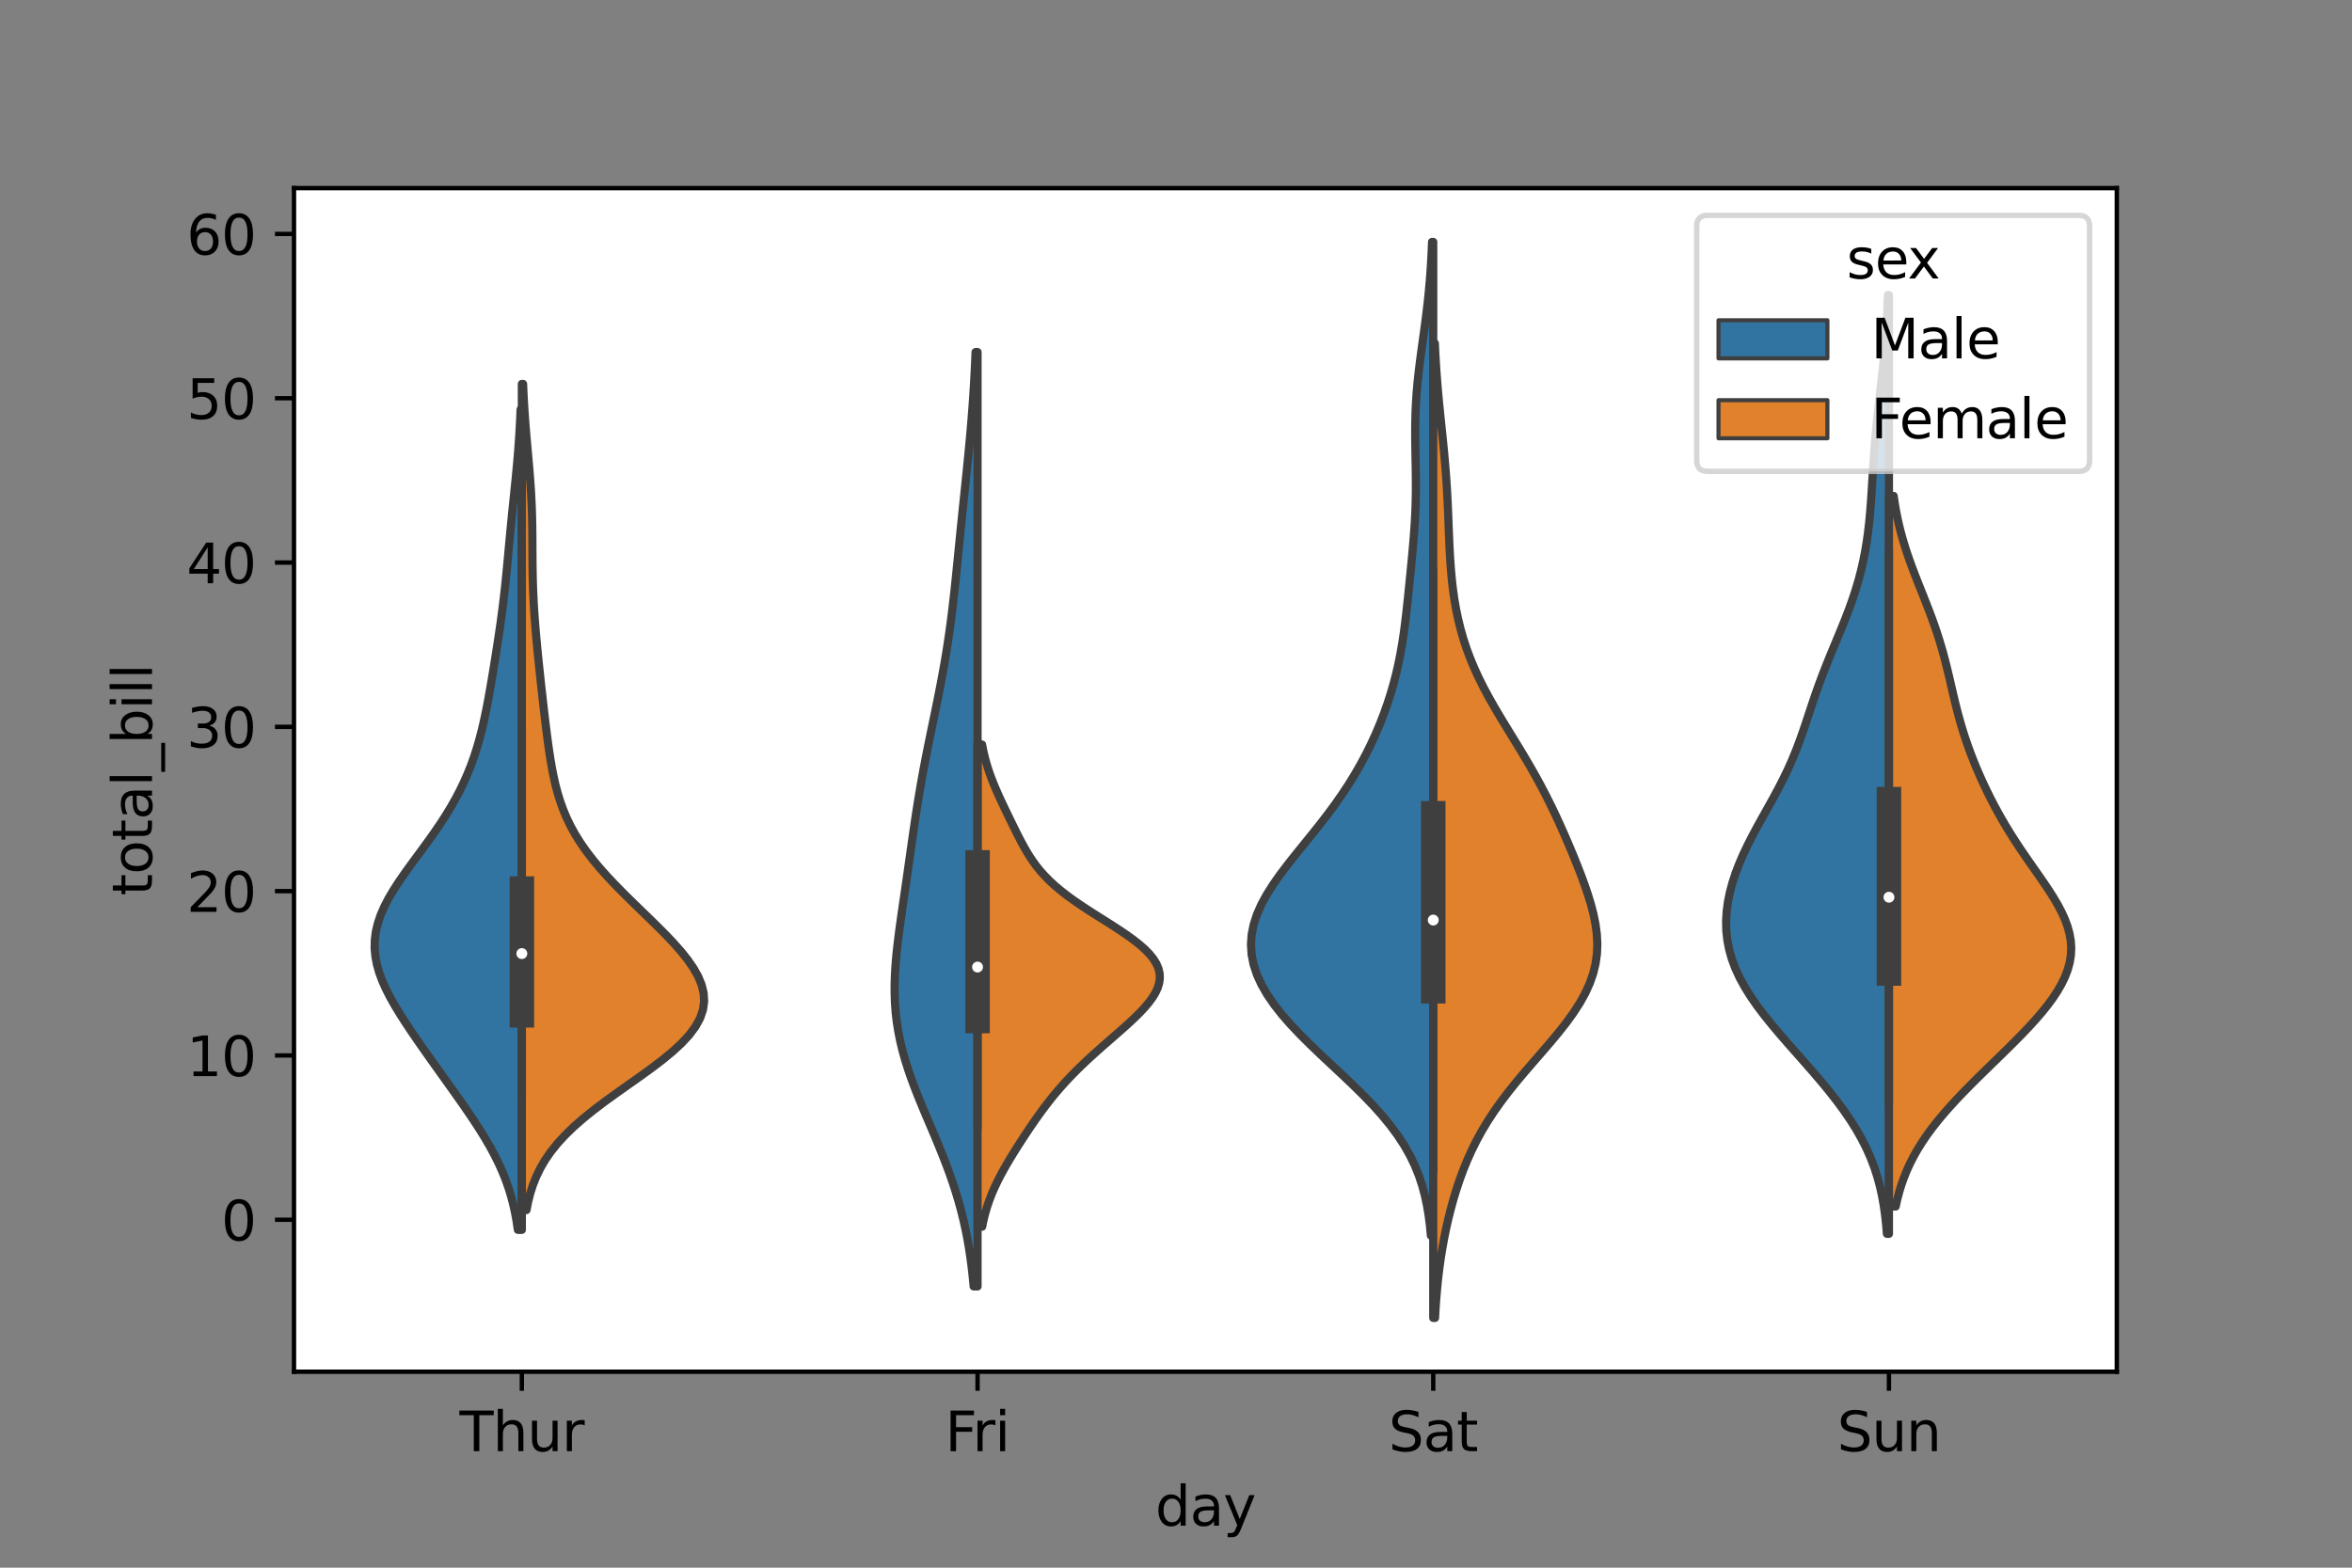 <?xml version="1.0" encoding="utf-8" standalone="no"?>
<!DOCTYPE svg PUBLIC "-//W3C//DTD SVG 1.1//EN"
  "http://www.w3.org/Graphics/SVG/1.1/DTD/svg11.dtd">
<svg xmlns:xlink="http://www.w3.org/1999/xlink" width="432pt" height="288pt" viewBox="0 0 432 288" xmlns="http://www.w3.org/2000/svg" version="1.1">
 <rect x="0" y="0" width="432" height="288" fill="#808080" stroke="none"/>
 <defs>
  <style type="text/css">*{stroke-linejoin: round; stroke-linecap: butt}</style>
 </defs>
 <g id="figure_1">
  <g id="patch_1">
   <path d="M 0 288 
L 432 288 
L 432 0 
L 0 0 
L 0 288 
z
" style="fill: none"/>
  </g>
  <g id="axes_1">
   <g id="patch_2">
    <path d="M 54 252 
L 388.8 252 
L 388.8 34.56 
L 54 34.56 
z
" style="fill: #ffffff"/>
   </g>
   <g id="patch_3">
    <path d="M 95.85 224.082 
L 95.85 224.082 
L 95.85 224.082 
L 95.85 224.082 
z
" clip-path="url(#p9055bf15c8)" style="fill: #3274a1; stroke: #3f3f3f; stroke-width: 0.75; stroke-linejoin: miter"/>
   </g>
   <g id="PolyCollection_1">
    <defs>
     <path id="m212edcf3aa" d="M 95.85 -62.065 
L 95.118 -62.065 
L 94.895 -63.588 
L 94.621 -65.11 
L 94.29 -66.632 
L 93.895 -68.154 
L 93.432 -69.677 
L 92.897 -71.199 
L 92.288 -72.721 
L 91.606 -74.243 
L 90.852 -75.766 
L 90.031 -77.288 
L 89.148 -78.81 
L 88.211 -80.332 
L 87.228 -81.855 
L 86.208 -83.377 
L 85.16 -84.899 
L 84.092 -86.422 
L 83.011 -87.944 
L 81.924 -89.466 
L 80.835 -90.988 
L 79.748 -92.511 
L 78.667 -94.033 
L 77.594 -95.555 
L 76.535 -97.077 
L 75.495 -98.6 
L 74.482 -100.122 
L 73.505 -101.644 
L 72.577 -103.166 
L 71.713 -104.689 
L 70.93 -106.211 
L 70.244 -107.733 
L 69.675 -109.256 
L 69.238 -110.778 
L 68.947 -112.3 
L 68.813 -113.822 
L 68.844 -115.345 
L 69.041 -116.867 
L 69.402 -118.389 
L 69.919 -119.911 
L 70.58 -121.434 
L 71.369 -122.956 
L 72.266 -124.478 
L 73.252 -126 
L 74.304 -127.523 
L 75.4 -129.045 
L 76.519 -130.567 
L 77.641 -132.09 
L 78.749 -133.612 
L 79.828 -135.134 
L 80.866 -136.656 
L 81.853 -138.179 
L 82.782 -139.701 
L 83.648 -141.223 
L 84.45 -142.745 
L 85.186 -144.268 
L 85.858 -145.79 
L 86.469 -147.312 
L 87.021 -148.834 
L 87.519 -150.357 
L 87.968 -151.879 
L 88.373 -153.401 
L 88.741 -154.924 
L 89.076 -156.446 
L 89.386 -157.968 
L 89.676 -159.49 
L 89.95 -161.013 
L 90.213 -162.535 
L 90.468 -164.057 
L 90.717 -165.579 
L 90.962 -167.102 
L 91.202 -168.624 
L 91.438 -170.146 
L 91.667 -171.668 
L 91.888 -173.191 
L 92.099 -174.713 
L 92.299 -176.235 
L 92.486 -177.757 
L 92.662 -179.28 
L 92.827 -180.802 
L 92.982 -182.324 
L 93.13 -183.847 
L 93.273 -185.369 
L 93.413 -186.891 
L 93.554 -188.413 
L 93.697 -189.936 
L 93.843 -191.458 
L 93.993 -192.98 
L 94.147 -194.502 
L 94.304 -196.025 
L 94.46 -197.547 
L 94.616 -199.069 
L 94.767 -200.591 
L 94.912 -202.114 
L 95.048 -203.636 
L 95.174 -205.158 
L 95.288 -206.681 
L 95.389 -208.203 
L 95.478 -209.725 
L 95.554 -211.247 
L 95.618 -212.77 
L 95.85 -212.77 
L 95.85 -212.77 
L 95.85 -211.247 
L 95.85 -209.725 
L 95.85 -208.203 
L 95.85 -206.681 
L 95.85 -205.158 
L 95.85 -203.636 
L 95.85 -202.114 
L 95.85 -200.591 
L 95.85 -199.069 
L 95.85 -197.547 
L 95.85 -196.025 
L 95.85 -194.502 
L 95.85 -192.98 
L 95.85 -191.458 
L 95.85 -189.936 
L 95.85 -188.413 
L 95.85 -186.891 
L 95.85 -185.369 
L 95.85 -183.847 
L 95.85 -182.324 
L 95.85 -180.802 
L 95.85 -179.28 
L 95.85 -177.757 
L 95.85 -176.235 
L 95.85 -174.713 
L 95.85 -173.191 
L 95.85 -171.668 
L 95.85 -170.146 
L 95.85 -168.624 
L 95.85 -167.102 
L 95.85 -165.579 
L 95.85 -164.057 
L 95.85 -162.535 
L 95.85 -161.013 
L 95.85 -159.49 
L 95.85 -157.968 
L 95.85 -156.446 
L 95.85 -154.924 
L 95.85 -153.401 
L 95.85 -151.879 
L 95.85 -150.357 
L 95.85 -148.834 
L 95.85 -147.312 
L 95.85 -145.79 
L 95.85 -144.268 
L 95.85 -142.745 
L 95.85 -141.223 
L 95.85 -139.701 
L 95.85 -138.179 
L 95.85 -136.656 
L 95.85 -135.134 
L 95.85 -133.612 
L 95.85 -132.09 
L 95.85 -130.567 
L 95.85 -129.045 
L 95.85 -127.523 
L 95.85 -126 
L 95.85 -124.478 
L 95.85 -122.956 
L 95.85 -121.434 
L 95.85 -119.911 
L 95.85 -118.389 
L 95.85 -116.867 
L 95.85 -115.345 
L 95.85 -113.822 
L 95.85 -112.3 
L 95.85 -110.778 
L 95.85 -109.256 
L 95.85 -107.733 
L 95.85 -106.211 
L 95.85 -104.689 
L 95.85 -103.166 
L 95.85 -101.644 
L 95.85 -100.122 
L 95.85 -98.6 
L 95.85 -97.077 
L 95.85 -95.555 
L 95.85 -94.033 
L 95.85 -92.511 
L 95.85 -90.988 
L 95.85 -89.466 
L 95.85 -87.944 
L 95.85 -86.422 
L 95.85 -84.899 
L 95.85 -83.377 
L 95.85 -81.855 
L 95.85 -80.332 
L 95.85 -78.81 
L 95.85 -77.288 
L 95.85 -75.766 
L 95.85 -74.243 
L 95.85 -72.721 
L 95.85 -71.199 
L 95.85 -69.677 
L 95.85 -68.154 
L 95.85 -66.632 
L 95.85 -65.11 
L 95.85 -63.588 
L 95.85 -62.065 
z
" style="stroke: #3f3f3f; stroke-width: 1.5"/>
    </defs>
    <g clip-path="url(#p9055bf15c8)">
     <use xlink:href="#m212edcf3aa" x="0" y="288" style="fill: #3274a1; stroke: #3f3f3f; stroke-width: 1.5"/>
    </g>
   </g>
   <g id="patch_4">
    <path d="M 95.85 224.082 
L 95.85 224.082 
L 95.85 224.082 
L 95.85 224.082 
z
" clip-path="url(#p9055bf15c8)" style="fill: #e1812c; stroke: #3f3f3f; stroke-width: 0.75; stroke-linejoin: miter"/>
   </g>
   <g id="PolyCollection_2">
    <defs>
     <path id="m78fb82b552" d="M 96.703 -65.7 
L 95.85 -65.7 
L 95.85 -67.233 
L 95.85 -68.766 
L 95.85 -70.299 
L 95.85 -71.832 
L 95.85 -73.365 
L 95.85 -74.898 
L 95.85 -76.431 
L 95.85 -77.964 
L 95.85 -79.497 
L 95.85 -81.03 
L 95.85 -82.563 
L 95.85 -84.096 
L 95.85 -85.629 
L 95.85 -87.162 
L 95.85 -88.695 
L 95.85 -90.228 
L 95.85 -91.761 
L 95.85 -93.294 
L 95.85 -94.827 
L 95.85 -96.36 
L 95.85 -97.893 
L 95.85 -99.426 
L 95.85 -100.959 
L 95.85 -102.492 
L 95.85 -104.025 
L 95.85 -105.558 
L 95.85 -107.091 
L 95.85 -108.624 
L 95.85 -110.157 
L 95.85 -111.69 
L 95.85 -113.223 
L 95.85 -114.756 
L 95.85 -116.289 
L 95.85 -117.822 
L 95.85 -119.355 
L 95.85 -120.888 
L 95.85 -122.421 
L 95.85 -123.954 
L 95.85 -125.487 
L 95.85 -127.019 
L 95.85 -128.552 
L 95.85 -130.085 
L 95.85 -131.618 
L 95.85 -133.151 
L 95.85 -134.684 
L 95.85 -136.217 
L 95.85 -137.75 
L 95.85 -139.283 
L 95.85 -140.816 
L 95.85 -142.349 
L 95.85 -143.882 
L 95.85 -145.415 
L 95.85 -146.948 
L 95.85 -148.481 
L 95.85 -150.014 
L 95.85 -151.547 
L 95.85 -153.08 
L 95.85 -154.613 
L 95.85 -156.146 
L 95.85 -157.679 
L 95.85 -159.212 
L 95.85 -160.745 
L 95.85 -162.278 
L 95.85 -163.811 
L 95.85 -165.344 
L 95.85 -166.877 
L 95.85 -168.41 
L 95.85 -169.943 
L 95.85 -171.476 
L 95.85 -173.009 
L 95.85 -174.542 
L 95.85 -176.075 
L 95.85 -177.608 
L 95.85 -179.141 
L 95.85 -180.674 
L 95.85 -182.207 
L 95.85 -183.74 
L 95.85 -185.273 
L 95.85 -186.806 
L 95.85 -188.339 
L 95.85 -189.872 
L 95.85 -191.405 
L 95.85 -192.938 
L 95.85 -194.471 
L 95.85 -196.004 
L 95.85 -197.537 
L 95.85 -199.07 
L 95.85 -200.603 
L 95.85 -202.136 
L 95.85 -203.669 
L 95.85 -205.202 
L 95.85 -206.735 
L 95.85 -208.268 
L 95.85 -209.801 
L 95.85 -211.334 
L 95.85 -212.867 
L 95.85 -214.4 
L 95.85 -215.933 
L 95.85 -217.466 
L 96.076 -217.466 
L 96.076 -217.466 
L 96.142 -215.933 
L 96.219 -214.4 
L 96.31 -212.867 
L 96.414 -211.334 
L 96.529 -209.801 
L 96.655 -208.268 
L 96.788 -206.735 
L 96.925 -205.202 
L 97.062 -203.669 
L 97.196 -202.136 
L 97.322 -200.603 
L 97.436 -199.07 
L 97.535 -197.537 
L 97.617 -196.004 
L 97.681 -194.471 
L 97.728 -192.938 
L 97.758 -191.405 
L 97.777 -189.872 
L 97.787 -188.339 
L 97.794 -186.806 
L 97.802 -185.273 
L 97.817 -183.74 
L 97.843 -182.207 
L 97.882 -180.674 
L 97.937 -179.141 
L 98.009 -177.608 
L 98.098 -176.075 
L 98.202 -174.542 
L 98.32 -173.009 
L 98.45 -171.476 
L 98.589 -169.943 
L 98.736 -168.41 
L 98.89 -166.877 
L 99.048 -165.344 
L 99.21 -163.811 
L 99.376 -162.278 
L 99.545 -160.745 
L 99.718 -159.212 
L 99.894 -157.679 
L 100.074 -156.146 
L 100.259 -154.613 
L 100.451 -153.08 
L 100.653 -151.547 
L 100.87 -150.014 
L 101.106 -148.481 
L 101.368 -146.948 
L 101.667 -145.415 
L 102.011 -143.882 
L 102.413 -142.349 
L 102.884 -140.816 
L 103.435 -139.283 
L 104.077 -137.75 
L 104.819 -136.217 
L 105.668 -134.684 
L 106.627 -133.151 
L 107.697 -131.618 
L 108.873 -130.085 
L 110.149 -128.552 
L 111.516 -127.019 
L 112.961 -125.487 
L 114.467 -123.954 
L 116.019 -122.421 
L 117.597 -120.888 
L 119.18 -119.355 
L 120.746 -117.822 
L 122.269 -116.289 
L 123.724 -114.756 
L 125.079 -113.223 
L 126.304 -111.69 
L 127.366 -110.157 
L 128.23 -108.624 
L 128.865 -107.091 
L 129.24 -105.558 
L 129.33 -104.025 
L 129.117 -102.492 
L 128.591 -100.959 
L 127.753 -99.426 
L 126.616 -97.893 
L 125.201 -96.36 
L 123.542 -94.827 
L 121.68 -93.294 
L 119.663 -91.761 
L 117.544 -90.228 
L 115.376 -88.695 
L 113.209 -87.162 
L 111.091 -85.629 
L 109.064 -84.096 
L 107.162 -82.563 
L 105.41 -81.03 
L 103.825 -79.497 
L 102.416 -77.964 
L 101.185 -76.431 
L 100.127 -74.898 
L 99.233 -73.365 
L 98.49 -71.832 
L 97.882 -70.299 
L 97.393 -68.766 
L 97.005 -67.233 
L 96.703 -65.7 
z
" style="stroke: #3f3f3f; stroke-width: 1.5"/>
    </defs>
    <g clip-path="url(#p9055bf15c8)">
     <use xlink:href="#m78fb82b552" x="0" y="288" style="fill: #e1812c; stroke: #3f3f3f; stroke-width: 1.5"/>
    </g>
   </g>
   <g id="PolyCollection_3">
    <defs>
     <path id="m42ac0539e5" d="M 179.55 -51.666 
L 178.835 -51.666 
L 178.672 -53.4 
L 178.48 -55.134 
L 178.255 -56.868 
L 177.995 -58.602 
L 177.696 -60.335 
L 177.356 -62.069 
L 176.972 -63.803 
L 176.544 -65.537 
L 176.07 -67.271 
L 175.551 -69.005 
L 174.987 -70.739 
L 174.382 -72.473 
L 173.739 -74.206 
L 173.062 -75.94 
L 172.359 -77.674 
L 171.636 -79.408 
L 170.901 -81.142 
L 170.165 -82.876 
L 169.435 -84.61 
L 168.723 -86.344 
L 168.039 -88.077 
L 167.392 -89.811 
L 166.791 -91.545 
L 166.245 -93.279 
L 165.76 -95.013 
L 165.343 -96.747 
L 164.996 -98.481 
L 164.721 -100.215 
L 164.518 -101.948 
L 164.387 -103.682 
L 164.322 -105.416 
L 164.32 -107.15 
L 164.375 -108.884 
L 164.479 -110.618 
L 164.625 -112.352 
L 164.806 -114.086 
L 165.013 -115.819 
L 165.24 -117.553 
L 165.48 -119.287 
L 165.729 -121.021 
L 165.98 -122.755 
L 166.233 -124.489 
L 166.484 -126.223 
L 166.732 -127.957 
L 166.978 -129.69 
L 167.223 -131.424 
L 167.468 -133.158 
L 167.716 -134.892 
L 167.969 -136.626 
L 168.229 -138.36 
L 168.499 -140.094 
L 168.78 -141.828 
L 169.074 -143.561 
L 169.381 -145.295 
L 169.7 -147.029 
L 170.032 -148.763 
L 170.374 -150.497 
L 170.724 -152.231 
L 171.081 -153.965 
L 171.439 -155.699 
L 171.797 -157.432 
L 172.151 -159.166 
L 172.498 -160.9 
L 172.834 -162.634 
L 173.158 -164.368 
L 173.466 -166.102 
L 173.759 -167.836 
L 174.034 -169.57 
L 174.293 -171.303 
L 174.535 -173.037 
L 174.761 -174.771 
L 174.973 -176.505 
L 175.173 -178.239 
L 175.364 -179.973 
L 175.546 -181.707 
L 175.724 -183.441 
L 175.898 -185.174 
L 176.071 -186.908 
L 176.244 -188.642 
L 176.417 -190.376 
L 176.593 -192.11 
L 176.77 -193.844 
L 176.949 -195.578 
L 177.13 -197.312 
L 177.31 -199.046 
L 177.489 -200.779 
L 177.666 -202.513 
L 177.839 -204.247 
L 178.006 -205.981 
L 178.167 -207.715 
L 178.32 -209.449 
L 178.464 -211.183 
L 178.599 -212.917 
L 178.723 -214.65 
L 178.836 -216.384 
L 178.939 -218.118 
L 179.031 -219.852 
L 179.113 -221.586 
L 179.184 -223.32 
L 179.55 -223.32 
L 179.55 -223.32 
L 179.55 -221.586 
L 179.55 -219.852 
L 179.55 -218.118 
L 179.55 -216.384 
L 179.55 -214.65 
L 179.55 -212.917 
L 179.55 -211.183 
L 179.55 -209.449 
L 179.55 -207.715 
L 179.55 -205.981 
L 179.55 -204.247 
L 179.55 -202.513 
L 179.55 -200.779 
L 179.55 -199.046 
L 179.55 -197.312 
L 179.55 -195.578 
L 179.55 -193.844 
L 179.55 -192.11 
L 179.55 -190.376 
L 179.55 -188.642 
L 179.55 -186.908 
L 179.55 -185.174 
L 179.55 -183.441 
L 179.55 -181.707 
L 179.55 -179.973 
L 179.55 -178.239 
L 179.55 -176.505 
L 179.55 -174.771 
L 179.55 -173.037 
L 179.55 -171.303 
L 179.55 -169.57 
L 179.55 -167.836 
L 179.55 -166.102 
L 179.55 -164.368 
L 179.55 -162.634 
L 179.55 -160.9 
L 179.55 -159.166 
L 179.55 -157.432 
L 179.55 -155.699 
L 179.55 -153.965 
L 179.55 -152.231 
L 179.55 -150.497 
L 179.55 -148.763 
L 179.55 -147.029 
L 179.55 -145.295 
L 179.55 -143.561 
L 179.55 -141.828 
L 179.55 -140.094 
L 179.55 -138.36 
L 179.55 -136.626 
L 179.55 -134.892 
L 179.55 -133.158 
L 179.55 -131.424 
L 179.55 -129.69 
L 179.55 -127.957 
L 179.55 -126.223 
L 179.55 -124.489 
L 179.55 -122.755 
L 179.55 -121.021 
L 179.55 -119.287 
L 179.55 -117.553 
L 179.55 -115.819 
L 179.55 -114.086 
L 179.55 -112.352 
L 179.55 -110.618 
L 179.55 -108.884 
L 179.55 -107.15 
L 179.55 -105.416 
L 179.55 -103.682 
L 179.55 -101.948 
L 179.55 -100.215 
L 179.55 -98.481 
L 179.55 -96.747 
L 179.55 -95.013 
L 179.55 -93.279 
L 179.55 -91.545 
L 179.55 -89.811 
L 179.55 -88.077 
L 179.55 -86.344 
L 179.55 -84.61 
L 179.55 -82.876 
L 179.55 -81.142 
L 179.55 -79.408 
L 179.55 -77.674 
L 179.55 -75.94 
L 179.55 -74.206 
L 179.55 -72.473 
L 179.55 -70.739 
L 179.55 -69.005 
L 179.55 -67.271 
L 179.55 -65.537 
L 179.55 -63.803 
L 179.55 -62.069 
L 179.55 -60.335 
L 179.55 -58.602 
L 179.55 -56.868 
L 179.55 -55.134 
L 179.55 -53.4 
L 179.55 -51.666 
z
" style="stroke: #3f3f3f; stroke-width: 1.5"/>
    </defs>
    <g clip-path="url(#p9055bf15c8)">
     <use xlink:href="#m42ac0539e5" x="0" y="288" style="fill: #3274a1; stroke: #3f3f3f; stroke-width: 1.5"/>
    </g>
   </g>
   <g id="PolyCollection_4">
    <defs>
     <path id="m012a224697" d="M 180.398 -62.646 
L 179.55 -62.646 
L 179.55 -63.541 
L 179.55 -64.436 
L 179.55 -65.33 
L 179.55 -66.225 
L 179.55 -67.12 
L 179.55 -68.014 
L 179.55 -68.909 
L 179.55 -69.803 
L 179.55 -70.698 
L 179.55 -71.593 
L 179.55 -72.487 
L 179.55 -73.382 
L 179.55 -74.277 
L 179.55 -75.171 
L 179.55 -76.066 
L 179.55 -76.961 
L 179.55 -77.855 
L 179.55 -78.75 
L 179.55 -79.645 
L 179.55 -80.539 
L 179.55 -81.434 
L 179.55 -82.328 
L 179.55 -83.223 
L 179.55 -84.118 
L 179.55 -85.012 
L 179.55 -85.907 
L 179.55 -86.802 
L 179.55 -87.696 
L 179.55 -88.591 
L 179.55 -89.486 
L 179.55 -90.38 
L 179.55 -91.275 
L 179.55 -92.17 
L 179.55 -93.064 
L 179.55 -93.959 
L 179.55 -94.853 
L 179.55 -95.748 
L 179.55 -96.643 
L 179.55 -97.537 
L 179.55 -98.432 
L 179.55 -99.327 
L 179.55 -100.221 
L 179.55 -101.116 
L 179.55 -102.011 
L 179.55 -102.905 
L 179.55 -103.8 
L 179.55 -104.695 
L 179.55 -105.589 
L 179.55 -106.484 
L 179.55 -107.378 
L 179.55 -108.273 
L 179.55 -109.168 
L 179.55 -110.062 
L 179.55 -110.957 
L 179.55 -111.852 
L 179.55 -112.746 
L 179.55 -113.641 
L 179.55 -114.536 
L 179.55 -115.43 
L 179.55 -116.325 
L 179.55 -117.22 
L 179.55 -118.114 
L 179.55 -119.009 
L 179.55 -119.903 
L 179.55 -120.798 
L 179.55 -121.693 
L 179.55 -122.587 
L 179.55 -123.482 
L 179.55 -124.377 
L 179.55 -125.271 
L 179.55 -126.166 
L 179.55 -127.061 
L 179.55 -127.955 
L 179.55 -128.85 
L 179.55 -129.745 
L 179.55 -130.639 
L 179.55 -131.534 
L 179.55 -132.428 
L 179.55 -133.323 
L 179.55 -134.218 
L 179.55 -135.112 
L 179.55 -136.007 
L 179.55 -136.902 
L 179.55 -137.796 
L 179.55 -138.691 
L 179.55 -139.586 
L 179.55 -140.48 
L 179.55 -141.375 
L 179.55 -142.27 
L 179.55 -143.164 
L 179.55 -144.059 
L 179.55 -144.954 
L 179.55 -145.848 
L 179.55 -146.743 
L 179.55 -147.637 
L 179.55 -148.532 
L 179.55 -149.427 
L 179.55 -150.321 
L 179.55 -151.216 
L 180.379 -151.216 
L 180.379 -151.216 
L 180.551 -150.321 
L 180.749 -149.427 
L 180.972 -148.532 
L 181.222 -147.637 
L 181.499 -146.743 
L 181.802 -145.848 
L 182.13 -144.954 
L 182.481 -144.059 
L 182.854 -143.164 
L 183.244 -142.27 
L 183.649 -141.375 
L 184.066 -140.48 
L 184.491 -139.586 
L 184.921 -138.691 
L 185.355 -137.796 
L 185.791 -136.902 
L 186.231 -136.007 
L 186.674 -135.112 
L 187.126 -134.218 
L 187.59 -133.323 
L 188.075 -132.428 
L 188.588 -131.534 
L 189.139 -130.639 
L 189.738 -129.745 
L 190.395 -128.85 
L 191.12 -127.955 
L 191.923 -127.061 
L 192.809 -126.166 
L 193.784 -125.271 
L 194.848 -124.377 
L 195.999 -123.482 
L 197.231 -122.587 
L 198.535 -121.693 
L 199.894 -120.798 
L 201.293 -119.903 
L 202.71 -119.009 
L 204.123 -118.114 
L 205.505 -117.22 
L 206.833 -116.325 
L 208.08 -115.43 
L 209.225 -114.536 
L 210.245 -113.641 
L 211.123 -112.746 
L 211.845 -111.852 
L 212.4 -110.957 
L 212.782 -110.062 
L 212.991 -109.168 
L 213.03 -108.273 
L 212.904 -107.378 
L 212.625 -106.484 
L 212.203 -105.589 
L 211.654 -104.695 
L 210.993 -103.8 
L 210.236 -102.905 
L 209.399 -102.011 
L 208.498 -101.116 
L 207.547 -100.221 
L 206.56 -99.327 
L 205.549 -98.432 
L 204.526 -97.537 
L 203.499 -96.643 
L 202.477 -95.748 
L 201.468 -94.853 
L 200.476 -93.959 
L 199.508 -93.064 
L 198.566 -92.17 
L 197.654 -91.275 
L 196.774 -90.38 
L 195.927 -89.486 
L 195.113 -88.591 
L 194.331 -87.696 
L 193.579 -86.802 
L 192.857 -85.907 
L 192.161 -85.012 
L 191.489 -84.118 
L 190.837 -83.223 
L 190.203 -82.328 
L 189.583 -81.434 
L 188.976 -80.539 
L 188.379 -79.645 
L 187.791 -78.75 
L 187.213 -77.855 
L 186.644 -76.961 
L 186.086 -76.066 
L 185.54 -75.171 
L 185.008 -74.277 
L 184.493 -73.382 
L 183.999 -72.487 
L 183.526 -71.593 
L 183.079 -70.698 
L 182.66 -69.803 
L 182.269 -68.909 
L 181.91 -68.014 
L 181.581 -67.12 
L 181.284 -66.225 
L 181.019 -65.33 
L 180.784 -64.436 
L 180.577 -63.541 
L 180.398 -62.646 
z
" style="stroke: #3f3f3f; stroke-width: 1.5"/>
    </defs>
    <g clip-path="url(#p9055bf15c8)">
     <use xlink:href="#m012a224697" x="0" y="288" style="fill: #e1812c; stroke: #3f3f3f; stroke-width: 1.5"/>
    </g>
   </g>
   <g id="PolyCollection_5">
    <defs>
     <path id="mc1b468e9cd" d="M 263.25 -61.01 
L 262.818 -61.01 
L 262.642 -62.854 
L 262.407 -64.698 
L 262.101 -66.542 
L 261.707 -68.386 
L 261.211 -70.23 
L 260.596 -72.074 
L 259.849 -73.917 
L 258.955 -75.761 
L 257.907 -77.605 
L 256.699 -79.449 
L 255.333 -81.293 
L 253.814 -83.137 
L 252.155 -84.981 
L 250.377 -86.825 
L 248.505 -88.669 
L 246.567 -90.513 
L 244.597 -92.356 
L 242.631 -94.2 
L 240.703 -96.044 
L 238.849 -97.888 
L 237.1 -99.732 
L 235.486 -101.576 
L 234.035 -103.42 
L 232.767 -105.264 
L 231.705 -107.108 
L 230.863 -108.952 
L 230.254 -110.796 
L 229.888 -112.639 
L 229.77 -114.483 
L 229.899 -116.327 
L 230.27 -118.171 
L 230.872 -120.015 
L 231.688 -121.859 
L 232.695 -123.703 
L 233.864 -125.547 
L 235.165 -127.391 
L 236.564 -129.235 
L 238.026 -131.078 
L 239.518 -132.922 
L 241.011 -134.766 
L 242.478 -136.61 
L 243.9 -138.454 
L 245.261 -140.298 
L 246.55 -142.142 
L 247.762 -143.986 
L 248.896 -145.83 
L 249.952 -147.674 
L 250.934 -149.517 
L 251.845 -151.361 
L 252.689 -153.205 
L 253.467 -155.049 
L 254.184 -156.893 
L 254.839 -158.737 
L 255.434 -160.581 
L 255.969 -162.425 
L 256.446 -164.269 
L 256.866 -166.113 
L 257.233 -167.956 
L 257.552 -169.8 
L 257.831 -171.644 
L 258.076 -173.488 
L 258.295 -175.332 
L 258.498 -177.176 
L 258.69 -179.02 
L 258.877 -180.864 
L 259.06 -182.708 
L 259.241 -184.552 
L 259.415 -186.395 
L 259.579 -188.239 
L 259.727 -190.083 
L 259.852 -191.927 
L 259.95 -193.771 
L 260.017 -195.615 
L 260.053 -197.459 
L 260.06 -199.303 
L 260.044 -201.147 
L 260.013 -202.991 
L 259.977 -204.834 
L 259.947 -206.678 
L 259.934 -208.522 
L 259.947 -210.366 
L 259.994 -212.21 
L 260.079 -214.054 
L 260.204 -215.898 
L 260.368 -217.742 
L 260.565 -219.586 
L 260.789 -221.43 
L 261.032 -223.273 
L 261.285 -225.117 
L 261.54 -226.961 
L 261.787 -228.805 
L 262.021 -230.649 
L 262.235 -232.493 
L 262.427 -234.337 
L 262.595 -236.181 
L 262.737 -238.025 
L 262.856 -239.869 
L 262.953 -241.712 
L 263.03 -243.556 
L 263.25 -243.556 
L 263.25 -243.556 
L 263.25 -241.712 
L 263.25 -239.869 
L 263.25 -238.025 
L 263.25 -236.181 
L 263.25 -234.337 
L 263.25 -232.493 
L 263.25 -230.649 
L 263.25 -228.805 
L 263.25 -226.961 
L 263.25 -225.117 
L 263.25 -223.273 
L 263.25 -221.43 
L 263.25 -219.586 
L 263.25 -217.742 
L 263.25 -215.898 
L 263.25 -214.054 
L 263.25 -212.21 
L 263.25 -210.366 
L 263.25 -208.522 
L 263.25 -206.678 
L 263.25 -204.834 
L 263.25 -202.991 
L 263.25 -201.147 
L 263.25 -199.303 
L 263.25 -197.459 
L 263.25 -195.615 
L 263.25 -193.771 
L 263.25 -191.927 
L 263.25 -190.083 
L 263.25 -188.239 
L 263.25 -186.395 
L 263.25 -184.552 
L 263.25 -182.708 
L 263.25 -180.864 
L 263.25 -179.02 
L 263.25 -177.176 
L 263.25 -175.332 
L 263.25 -173.488 
L 263.25 -171.644 
L 263.25 -169.8 
L 263.25 -167.956 
L 263.25 -166.113 
L 263.25 -164.269 
L 263.25 -162.425 
L 263.25 -160.581 
L 263.25 -158.737 
L 263.25 -156.893 
L 263.25 -155.049 
L 263.25 -153.205 
L 263.25 -151.361 
L 263.25 -149.517 
L 263.25 -147.674 
L 263.25 -145.83 
L 263.25 -143.986 
L 263.25 -142.142 
L 263.25 -140.298 
L 263.25 -138.454 
L 263.25 -136.61 
L 263.25 -134.766 
L 263.25 -132.922 
L 263.25 -131.078 
L 263.25 -129.235 
L 263.25 -127.391 
L 263.25 -125.547 
L 263.25 -123.703 
L 263.25 -121.859 
L 263.25 -120.015 
L 263.25 -118.171 
L 263.25 -116.327 
L 263.25 -114.483 
L 263.25 -112.639 
L 263.25 -110.796 
L 263.25 -108.952 
L 263.25 -107.108 
L 263.25 -105.264 
L 263.25 -103.42 
L 263.25 -101.576 
L 263.25 -99.732 
L 263.25 -97.888 
L 263.25 -96.044 
L 263.25 -94.2 
L 263.25 -92.356 
L 263.25 -90.513 
L 263.25 -88.669 
L 263.25 -86.825 
L 263.25 -84.981 
L 263.25 -83.137 
L 263.25 -81.293 
L 263.25 -79.449 
L 263.25 -77.605 
L 263.25 -75.761 
L 263.25 -73.917 
L 263.25 -72.074 
L 263.25 -70.23 
L 263.25 -68.386 
L 263.25 -66.542 
L 263.25 -64.698 
L 263.25 -62.854 
L 263.25 -61.01 
z
" style="stroke: #3f3f3f; stroke-width: 1.5"/>
    </defs>
    <g clip-path="url(#p9055bf15c8)">
     <use xlink:href="#mc1b468e9cd" x="0" y="288" style="fill: #3274a1; stroke: #3f3f3f; stroke-width: 1.5"/>
    </g>
   </g>
   <g id="PolyCollection_6">
    <defs>
     <path id="m61689e730f" d="M 263.577 -45.884 
L 263.25 -45.884 
L 263.25 -47.692 
L 263.25 -49.501 
L 263.25 -51.309 
L 263.25 -53.118 
L 263.25 -54.927 
L 263.25 -56.735 
L 263.25 -58.544 
L 263.25 -60.353 
L 263.25 -62.161 
L 263.25 -63.97 
L 263.25 -65.778 
L 263.25 -67.587 
L 263.25 -69.396 
L 263.25 -71.204 
L 263.25 -73.013 
L 263.25 -74.822 
L 263.25 -76.63 
L 263.25 -78.439 
L 263.25 -80.247 
L 263.25 -82.056 
L 263.25 -83.865 
L 263.25 -85.673 
L 263.25 -87.482 
L 263.25 -89.29 
L 263.25 -91.099 
L 263.25 -92.908 
L 263.25 -94.716 
L 263.25 -96.525 
L 263.25 -98.334 
L 263.25 -100.142 
L 263.25 -101.951 
L 263.25 -103.759 
L 263.25 -105.568 
L 263.25 -107.377 
L 263.25 -109.185 
L 263.25 -110.994 
L 263.25 -112.802 
L 263.25 -114.611 
L 263.25 -116.42 
L 263.25 -118.228 
L 263.25 -120.037 
L 263.25 -121.846 
L 263.25 -123.654 
L 263.25 -125.463 
L 263.25 -127.271 
L 263.25 -129.08 
L 263.25 -130.889 
L 263.25 -132.697 
L 263.25 -134.506 
L 263.25 -136.314 
L 263.25 -138.123 
L 263.25 -139.932 
L 263.25 -141.74 
L 263.25 -143.549 
L 263.25 -145.358 
L 263.25 -147.166 
L 263.25 -148.975 
L 263.25 -150.783 
L 263.25 -152.592 
L 263.25 -154.401 
L 263.25 -156.209 
L 263.25 -158.018 
L 263.25 -159.826 
L 263.25 -161.635 
L 263.25 -163.444 
L 263.25 -165.252 
L 263.25 -167.061 
L 263.25 -168.87 
L 263.25 -170.678 
L 263.25 -172.487 
L 263.25 -174.295 
L 263.25 -176.104 
L 263.25 -177.913 
L 263.25 -179.721 
L 263.25 -181.53 
L 263.25 -183.339 
L 263.25 -185.147 
L 263.25 -186.956 
L 263.25 -188.764 
L 263.25 -190.573 
L 263.25 -192.382 
L 263.25 -194.19 
L 263.25 -195.999 
L 263.25 -197.807 
L 263.25 -199.616 
L 263.25 -201.425 
L 263.25 -203.233 
L 263.25 -205.042 
L 263.25 -206.851 
L 263.25 -208.659 
L 263.25 -210.468 
L 263.25 -212.276 
L 263.25 -214.085 
L 263.25 -215.894 
L 263.25 -217.702 
L 263.25 -219.511 
L 263.25 -221.319 
L 263.25 -223.128 
L 263.25 -224.937 
L 263.542 -224.937 
L 263.542 -224.937 
L 263.628 -223.128 
L 263.73 -221.319 
L 263.85 -219.511 
L 263.988 -217.702 
L 264.141 -215.894 
L 264.309 -214.085 
L 264.488 -212.276 
L 264.673 -210.468 
L 264.862 -208.659 
L 265.047 -206.851 
L 265.225 -205.042 
L 265.39 -203.233 
L 265.54 -201.425 
L 265.672 -199.616 
L 265.785 -197.807 
L 265.881 -195.999 
L 265.964 -194.19 
L 266.036 -192.382 
L 266.106 -190.573 
L 266.179 -188.764 
L 266.263 -186.956 
L 266.367 -185.147 
L 266.498 -183.339 
L 266.663 -181.53 
L 266.87 -179.721 
L 267.126 -177.913 
L 267.438 -176.104 
L 267.812 -174.295 
L 268.254 -172.487 
L 268.769 -170.678 
L 269.361 -168.87 
L 270.034 -167.061 
L 270.787 -165.252 
L 271.62 -163.444 
L 272.526 -161.635 
L 273.499 -159.826 
L 274.528 -158.018 
L 275.598 -156.209 
L 276.696 -154.401 
L 277.806 -152.592 
L 278.913 -150.783 
L 280.003 -148.975 
L 281.064 -147.166 
L 282.09 -145.358 
L 283.075 -143.549 
L 284.017 -141.74 
L 284.918 -139.932 
L 285.782 -138.123 
L 286.613 -136.314 
L 287.416 -134.506 
L 288.194 -132.697 
L 288.95 -130.889 
L 289.681 -129.08 
L 290.383 -127.271 
L 291.049 -125.463 
L 291.665 -123.654 
L 292.217 -121.846 
L 292.685 -120.037 
L 293.05 -118.228 
L 293.29 -116.42 
L 293.386 -114.611 
L 293.317 -112.802 
L 293.069 -110.994 
L 292.632 -109.185 
L 292.002 -107.377 
L 291.18 -105.568 
L 290.178 -103.759 
L 289.011 -101.951 
L 287.703 -100.142 
L 286.28 -98.334 
L 284.775 -96.525 
L 283.22 -94.716 
L 281.648 -92.908 
L 280.088 -91.099 
L 278.569 -89.29 
L 277.113 -87.482 
L 275.736 -85.673 
L 274.451 -83.865 
L 273.264 -82.056 
L 272.177 -80.247 
L 271.188 -78.439 
L 270.291 -76.63 
L 269.479 -74.822 
L 268.745 -73.013 
L 268.081 -71.204 
L 267.479 -69.396 
L 266.933 -67.587 
L 266.438 -65.778 
L 265.989 -63.97 
L 265.584 -62.161 
L 265.22 -60.353 
L 264.896 -58.544 
L 264.609 -56.735 
L 264.359 -54.927 
L 264.144 -53.118 
L 263.96 -51.309 
L 263.807 -49.501 
L 263.68 -47.692 
L 263.577 -45.884 
z
" style="stroke: #3f3f3f; stroke-width: 1.5"/>
    </defs>
    <g clip-path="url(#p9055bf15c8)">
     <use xlink:href="#m61689e730f" x="0" y="288" style="fill: #e1812c; stroke: #3f3f3f; stroke-width: 1.5"/>
    </g>
   </g>
   <g id="PolyCollection_7">
    <defs>
     <path id="m56cff15665" d="M 346.95 -61.336 
L 346.577 -61.336 
L 346.431 -63.078 
L 346.24 -64.82 
L 345.993 -66.562 
L 345.682 -68.304 
L 345.296 -70.046 
L 344.825 -71.788 
L 344.261 -73.53 
L 343.596 -75.271 
L 342.825 -77.013 
L 341.946 -78.755 
L 340.959 -80.497 
L 339.866 -82.239 
L 338.673 -83.981 
L 337.388 -85.723 
L 336.023 -87.465 
L 334.59 -89.206 
L 333.104 -90.948 
L 331.583 -92.69 
L 330.044 -94.432 
L 328.506 -96.174 
L 326.992 -97.916 
L 325.52 -99.658 
L 324.114 -101.4 
L 322.794 -103.141 
L 321.58 -104.883 
L 320.489 -106.625 
L 319.536 -108.367 
L 318.731 -110.109 
L 318.082 -111.851 
L 317.591 -113.593 
L 317.258 -115.335 
L 317.076 -117.077 
L 317.041 -118.818 
L 317.143 -120.56 
L 317.374 -122.302 
L 317.725 -124.044 
L 318.189 -125.786 
L 318.756 -127.528 
L 319.42 -129.27 
L 320.171 -131.012 
L 320.998 -132.753 
L 321.887 -134.495 
L 322.824 -136.237 
L 323.791 -137.979 
L 324.767 -139.721 
L 325.733 -141.463 
L 326.67 -143.205 
L 327.563 -144.947 
L 328.4 -146.688 
L 329.177 -148.43 
L 329.892 -150.172 
L 330.553 -151.914 
L 331.171 -153.656 
L 331.76 -155.398 
L 332.336 -157.14 
L 332.914 -158.882 
L 333.509 -160.624 
L 334.129 -162.365 
L 334.78 -164.107 
L 335.46 -165.849 
L 336.165 -167.591 
L 336.886 -169.333 
L 337.612 -171.075 
L 338.329 -172.817 
L 339.026 -174.559 
L 339.689 -176.3 
L 340.308 -178.042 
L 340.877 -179.784 
L 341.391 -181.526 
L 341.846 -183.268 
L 342.243 -185.01 
L 342.584 -186.752 
L 342.872 -188.494 
L 343.114 -190.235 
L 343.314 -191.977 
L 343.48 -193.719 
L 343.619 -195.461 
L 343.74 -197.203 
L 343.849 -198.945 
L 343.955 -200.687 
L 344.064 -202.429 
L 344.182 -204.171 
L 344.312 -205.912 
L 344.457 -207.654 
L 344.618 -209.396 
L 344.793 -211.138 
L 344.981 -212.88 
L 345.177 -214.622 
L 345.377 -216.364 
L 345.575 -218.106 
L 345.768 -219.847 
L 345.95 -221.589 
L 346.119 -223.331 
L 346.271 -225.073 
L 346.405 -226.815 
L 346.52 -228.557 
L 346.617 -230.299 
L 346.697 -232.041 
L 346.761 -233.782 
L 346.95 -233.782 
L 346.95 -233.782 
L 346.95 -232.041 
L 346.95 -230.299 
L 346.95 -228.557 
L 346.95 -226.815 
L 346.95 -225.073 
L 346.95 -223.331 
L 346.95 -221.589 
L 346.95 -219.847 
L 346.95 -218.106 
L 346.95 -216.364 
L 346.95 -214.622 
L 346.95 -212.88 
L 346.95 -211.138 
L 346.95 -209.396 
L 346.95 -207.654 
L 346.95 -205.912 
L 346.95 -204.171 
L 346.95 -202.429 
L 346.95 -200.687 
L 346.95 -198.945 
L 346.95 -197.203 
L 346.95 -195.461 
L 346.95 -193.719 
L 346.95 -191.977 
L 346.95 -190.235 
L 346.95 -188.494 
L 346.95 -186.752 
L 346.95 -185.01 
L 346.95 -183.268 
L 346.95 -181.526 
L 346.95 -179.784 
L 346.95 -178.042 
L 346.95 -176.3 
L 346.95 -174.559 
L 346.95 -172.817 
L 346.95 -171.075 
L 346.95 -169.333 
L 346.95 -167.591 
L 346.95 -165.849 
L 346.95 -164.107 
L 346.95 -162.365 
L 346.95 -160.624 
L 346.95 -158.882 
L 346.95 -157.14 
L 346.95 -155.398 
L 346.95 -153.656 
L 346.95 -151.914 
L 346.95 -150.172 
L 346.95 -148.43 
L 346.95 -146.688 
L 346.95 -144.947 
L 346.95 -143.205 
L 346.95 -141.463 
L 346.95 -139.721 
L 346.95 -137.979 
L 346.95 -136.237 
L 346.95 -134.495 
L 346.95 -132.753 
L 346.95 -131.012 
L 346.95 -129.27 
L 346.95 -127.528 
L 346.95 -125.786 
L 346.95 -124.044 
L 346.95 -122.302 
L 346.95 -120.56 
L 346.95 -118.818 
L 346.95 -117.077 
L 346.95 -115.335 
L 346.95 -113.593 
L 346.95 -111.851 
L 346.95 -110.109 
L 346.95 -108.367 
L 346.95 -106.625 
L 346.95 -104.883 
L 346.95 -103.141 
L 346.95 -101.4 
L 346.95 -99.658 
L 346.95 -97.916 
L 346.95 -96.174 
L 346.95 -94.432 
L 346.95 -92.69 
L 346.95 -90.948 
L 346.95 -89.206 
L 346.95 -87.465 
L 346.95 -85.723 
L 346.95 -83.981 
L 346.95 -82.239 
L 346.95 -80.497 
L 346.95 -78.755 
L 346.95 -77.013 
L 346.95 -75.271 
L 346.95 -73.53 
L 346.95 -71.788 
L 346.95 -70.046 
L 346.95 -68.304 
L 346.95 -66.562 
L 346.95 -64.82 
L 346.95 -63.078 
L 346.95 -61.336 
z
" style="stroke: #3f3f3f; stroke-width: 1.5"/>
    </defs>
    <g clip-path="url(#p9055bf15c8)">
     <use xlink:href="#m56cff15665" x="0" y="288" style="fill: #3274a1; stroke: #3f3f3f; stroke-width: 1.5"/>
    </g>
   </g>
   <g id="PolyCollection_8">
    <defs>
     <path id="m8a578b5bd1" d="M 348.188 -66.353 
L 346.95 -66.353 
L 346.95 -67.672 
L 346.95 -68.99 
L 346.95 -70.309 
L 346.95 -71.627 
L 346.95 -72.946 
L 346.95 -74.265 
L 346.95 -75.583 
L 346.95 -76.902 
L 346.95 -78.22 
L 346.95 -79.539 
L 346.95 -80.857 
L 346.95 -82.176 
L 346.95 -83.494 
L 346.95 -84.813 
L 346.95 -86.132 
L 346.95 -87.45 
L 346.95 -88.769 
L 346.95 -90.087 
L 346.95 -91.406 
L 346.95 -92.724 
L 346.95 -94.043 
L 346.95 -95.362 
L 346.95 -96.68 
L 346.95 -97.999 
L 346.95 -99.317 
L 346.95 -100.636 
L 346.95 -101.954 
L 346.95 -103.273 
L 346.95 -104.591 
L 346.95 -105.91 
L 346.95 -107.229 
L 346.95 -108.547 
L 346.95 -109.866 
L 346.95 -111.184 
L 346.95 -112.503 
L 346.95 -113.821 
L 346.95 -115.14 
L 346.95 -116.459 
L 346.95 -117.777 
L 346.95 -119.096 
L 346.95 -120.414 
L 346.95 -121.733 
L 346.95 -123.051 
L 346.95 -124.37 
L 346.95 -125.688 
L 346.95 -127.007 
L 346.95 -128.326 
L 346.95 -129.644 
L 346.95 -130.963 
L 346.95 -132.281 
L 346.95 -133.6 
L 346.95 -134.918 
L 346.95 -136.237 
L 346.95 -137.556 
L 346.95 -138.874 
L 346.95 -140.193 
L 346.95 -141.511 
L 346.95 -142.83 
L 346.95 -144.148 
L 346.95 -145.467 
L 346.95 -146.785 
L 346.95 -148.104 
L 346.95 -149.423 
L 346.95 -150.741 
L 346.95 -152.06 
L 346.95 -153.378 
L 346.95 -154.697 
L 346.95 -156.015 
L 346.95 -157.334 
L 346.95 -158.653 
L 346.95 -159.971 
L 346.95 -161.29 
L 346.95 -162.608 
L 346.95 -163.927 
L 346.95 -165.245 
L 346.95 -166.564 
L 346.95 -167.882 
L 346.95 -169.201 
L 346.95 -170.52 
L 346.95 -171.838 
L 346.95 -173.157 
L 346.95 -174.475 
L 346.95 -175.794 
L 346.95 -177.112 
L 346.95 -178.431 
L 346.95 -179.75 
L 346.95 -181.068 
L 346.95 -182.387 
L 346.95 -183.705 
L 346.95 -185.024 
L 346.95 -186.342 
L 346.95 -187.661 
L 346.95 -188.979 
L 346.95 -190.298 
L 346.95 -191.617 
L 346.95 -192.935 
L 346.95 -194.254 
L 346.95 -195.572 
L 346.95 -196.891 
L 347.817 -196.891 
L 347.817 -196.891 
L 348.01 -195.572 
L 348.235 -194.254 
L 348.492 -192.935 
L 348.783 -191.617 
L 349.11 -190.298 
L 349.471 -188.979 
L 349.867 -187.661 
L 350.294 -186.342 
L 350.75 -185.024 
L 351.231 -183.705 
L 351.732 -182.387 
L 352.248 -181.068 
L 352.772 -179.75 
L 353.297 -178.431 
L 353.819 -177.112 
L 354.329 -175.794 
L 354.824 -174.475 
L 355.298 -173.157 
L 355.748 -171.838 
L 356.172 -170.52 
L 356.57 -169.201 
L 356.943 -167.882 
L 357.293 -166.564 
L 357.624 -165.245 
L 357.941 -163.927 
L 358.249 -162.608 
L 358.554 -161.29 
L 358.863 -159.971 
L 359.182 -158.653 
L 359.515 -157.334 
L 359.868 -156.015 
L 360.245 -154.697 
L 360.647 -153.378 
L 361.077 -152.06 
L 361.536 -150.741 
L 362.023 -149.423 
L 362.539 -148.104 
L 363.082 -146.785 
L 363.652 -145.467 
L 364.249 -144.148 
L 364.873 -142.83 
L 365.524 -141.511 
L 366.203 -140.193 
L 366.912 -138.874 
L 367.652 -137.556 
L 368.425 -136.237 
L 369.23 -134.918 
L 370.067 -133.6 
L 370.934 -132.281 
L 371.827 -130.963 
L 372.739 -129.644 
L 373.662 -128.326 
L 374.585 -127.007 
L 375.495 -125.688 
L 376.376 -124.37 
L 377.212 -123.051 
L 377.986 -121.733 
L 378.679 -120.414 
L 379.277 -119.096 
L 379.762 -117.777 
L 380.123 -116.459 
L 380.348 -115.14 
L 380.43 -113.821 
L 380.365 -112.503 
L 380.151 -111.184 
L 379.79 -109.866 
L 379.289 -108.547 
L 378.653 -107.229 
L 377.893 -105.91 
L 377.02 -104.591 
L 376.045 -103.273 
L 374.98 -101.954 
L 373.84 -100.636 
L 372.635 -99.317 
L 371.377 -97.999 
L 370.08 -96.68 
L 368.752 -95.362 
L 367.406 -94.043 
L 366.05 -92.724 
L 364.696 -91.406 
L 363.351 -90.087 
L 362.026 -88.769 
L 360.729 -87.45 
L 359.469 -86.132 
L 358.254 -84.813 
L 357.09 -83.494 
L 355.986 -82.176 
L 354.945 -80.857 
L 353.974 -79.539 
L 353.074 -78.22 
L 352.25 -76.902 
L 351.5 -75.583 
L 350.825 -74.265 
L 350.223 -72.946 
L 349.692 -71.627 
L 349.227 -70.309 
L 348.825 -68.99 
L 348.48 -67.672 
L 348.188 -66.353 
z
" style="stroke: #3f3f3f; stroke-width: 1.5"/>
    </defs>
    <g clip-path="url(#p9055bf15c8)">
     <use xlink:href="#m8a578b5bd1" x="0" y="288" style="fill: #e1812c; stroke: #3f3f3f; stroke-width: 1.5"/>
    </g>
   </g>
   <g id="matplotlib.axis_1">
    <g id="xtick_1">
     <g id="line2d_1">
      <defs>
       <path id="ma6542c46d0" d="M 0 0 
L 0 3.5 
" style="stroke: #000000; stroke-width: 0.8"/>
      </defs>
      <g>
       <use xlink:href="#ma6542c46d0" x="95.85" y="252" style="stroke: #000000; stroke-width: 0.8"/>
      </g>
     </g>
     <g id="text_1">
      <!-- Thur -->
      <g transform="translate(84.403 266.598) scale(0.1 -0.1)">
       <defs>
        <path id="DejaVuSans-54" d="M -19 4666 
L 3928 4666 
L 3928 4134 
L 2272 4134 
L 2272 0 
L 1638 0 
L 1638 4134 
L -19 4134 
L -19 4666 
z
" transform="scale(0.016)"/>
        <path id="DejaVuSans-68" d="M 3513 2113 
L 3513 0 
L 2938 0 
L 2938 2094 
Q 2938 2591 2744 2837 
Q 2550 3084 2163 3084 
Q 1697 3084 1428 2787 
Q 1159 2491 1159 1978 
L 1159 0 
L 581 0 
L 581 4863 
L 1159 4863 
L 1159 2956 
Q 1366 3272 1645 3428 
Q 1925 3584 2291 3584 
Q 2894 3584 3203 3211 
Q 3513 2838 3513 2113 
z
" transform="scale(0.016)"/>
        <path id="DejaVuSans-75" d="M 544 1381 
L 544 3500 
L 1119 3500 
L 1119 1403 
Q 1119 906 1312 657 
Q 1506 409 1894 409 
Q 2359 409 2629 706 
Q 2900 1003 2900 1516 
L 2900 3500 
L 3475 3500 
L 3475 0 
L 2900 0 
L 2900 538 
Q 2691 219 2414 64 
Q 2138 -91 1772 -91 
Q 1169 -91 856 284 
Q 544 659 544 1381 
z
M 1991 3584 
L 1991 3584 
z
" transform="scale(0.016)"/>
        <path id="DejaVuSans-72" d="M 2631 2963 
Q 2534 3019 2420 3045 
Q 2306 3072 2169 3072 
Q 1681 3072 1420 2755 
Q 1159 2438 1159 1844 
L 1159 0 
L 581 0 
L 581 3500 
L 1159 3500 
L 1159 2956 
Q 1341 3275 1631 3429 
Q 1922 3584 2338 3584 
Q 2397 3584 2469 3576 
Q 2541 3569 2628 3553 
L 2631 2963 
z
" transform="scale(0.016)"/>
       </defs>
       <use xlink:href="#DejaVuSans-54"/>
       <use xlink:href="#DejaVuSans-68" x="61.084"/>
       <use xlink:href="#DejaVuSans-75" x="124.463"/>
       <use xlink:href="#DejaVuSans-72" x="187.842"/>
      </g>
     </g>
    </g>
    <g id="xtick_2">
     <g id="line2d_2">
      <g>
       <use xlink:href="#ma6542c46d0" x="179.55" y="252" style="stroke: #000000; stroke-width: 0.8"/>
      </g>
     </g>
     <g id="text_2">
      <!-- Fri -->
      <g transform="translate(173.592 266.598) scale(0.1 -0.1)">
       <defs>
        <path id="DejaVuSans-46" d="M 628 4666 
L 3309 4666 
L 3309 4134 
L 1259 4134 
L 1259 2759 
L 3109 2759 
L 3109 2228 
L 1259 2228 
L 1259 0 
L 628 0 
L 628 4666 
z
" transform="scale(0.016)"/>
        <path id="DejaVuSans-69" d="M 603 3500 
L 1178 3500 
L 1178 0 
L 603 0 
L 603 3500 
z
M 603 4863 
L 1178 4863 
L 1178 4134 
L 603 4134 
L 603 4863 
z
" transform="scale(0.016)"/>
       </defs>
       <use xlink:href="#DejaVuSans-46"/>
       <use xlink:href="#DejaVuSans-72" x="50.27"/>
       <use xlink:href="#DejaVuSans-69" x="91.383"/>
      </g>
     </g>
    </g>
    <g id="xtick_3">
     <g id="line2d_3">
      <g>
       <use xlink:href="#ma6542c46d0" x="263.25" y="252" style="stroke: #000000; stroke-width: 0.8"/>
      </g>
     </g>
     <g id="text_3">
      <!-- Sat -->
      <g transform="translate(255.052 266.598) scale(0.1 -0.1)">
       <defs>
        <path id="DejaVuSans-53" d="M 3425 4513 
L 3425 3897 
Q 3066 4069 2747 4153 
Q 2428 4238 2131 4238 
Q 1616 4238 1336 4038 
Q 1056 3838 1056 3469 
Q 1056 3159 1242 3001 
Q 1428 2844 1947 2747 
L 2328 2669 
Q 3034 2534 3370 2195 
Q 3706 1856 3706 1288 
Q 3706 609 3251 259 
Q 2797 -91 1919 -91 
Q 1588 -91 1214 -16 
Q 841 59 441 206 
L 441 856 
Q 825 641 1194 531 
Q 1563 422 1919 422 
Q 2459 422 2753 634 
Q 3047 847 3047 1241 
Q 3047 1584 2836 1778 
Q 2625 1972 2144 2069 
L 1759 2144 
Q 1053 2284 737 2584 
Q 422 2884 422 3419 
Q 422 4038 858 4394 
Q 1294 4750 2059 4750 
Q 2388 4750 2728 4690 
Q 3069 4631 3425 4513 
z
" transform="scale(0.016)"/>
        <path id="DejaVuSans-61" d="M 2194 1759 
Q 1497 1759 1228 1600 
Q 959 1441 959 1056 
Q 959 750 1161 570 
Q 1363 391 1709 391 
Q 2188 391 2477 730 
Q 2766 1069 2766 1631 
L 2766 1759 
L 2194 1759 
z
M 3341 1997 
L 3341 0 
L 2766 0 
L 2766 531 
Q 2569 213 2275 61 
Q 1981 -91 1556 -91 
Q 1019 -91 701 211 
Q 384 513 384 1019 
Q 384 1609 779 1909 
Q 1175 2209 1959 2209 
L 2766 2209 
L 2766 2266 
Q 2766 2663 2505 2880 
Q 2244 3097 1772 3097 
Q 1472 3097 1187 3025 
Q 903 2953 641 2809 
L 641 3341 
Q 956 3463 1253 3523 
Q 1550 3584 1831 3584 
Q 2591 3584 2966 3190 
Q 3341 2797 3341 1997 
z
" transform="scale(0.016)"/>
        <path id="DejaVuSans-74" d="M 1172 4494 
L 1172 3500 
L 2356 3500 
L 2356 3053 
L 1172 3053 
L 1172 1153 
Q 1172 725 1289 603 
Q 1406 481 1766 481 
L 2356 481 
L 2356 0 
L 1766 0 
Q 1100 0 847 248 
Q 594 497 594 1153 
L 594 3053 
L 172 3053 
L 172 3500 
L 594 3500 
L 594 4494 
L 1172 4494 
z
" transform="scale(0.016)"/>
       </defs>
       <use xlink:href="#DejaVuSans-53"/>
       <use xlink:href="#DejaVuSans-61" x="63.477"/>
       <use xlink:href="#DejaVuSans-74" x="124.756"/>
      </g>
     </g>
    </g>
    <g id="xtick_4">
     <g id="line2d_4">
      <g>
       <use xlink:href="#ma6542c46d0" x="346.95" y="252" style="stroke: #000000; stroke-width: 0.8"/>
      </g>
     </g>
     <g id="text_4">
      <!-- Sun -->
      <g transform="translate(337.438 266.598) scale(0.1 -0.1)">
       <defs>
        <path id="DejaVuSans-6e" d="M 3513 2113 
L 3513 0 
L 2938 0 
L 2938 2094 
Q 2938 2591 2744 2837 
Q 2550 3084 2163 3084 
Q 1697 3084 1428 2787 
Q 1159 2491 1159 1978 
L 1159 0 
L 581 0 
L 581 3500 
L 1159 3500 
L 1159 2956 
Q 1366 3272 1645 3428 
Q 1925 3584 2291 3584 
Q 2894 3584 3203 3211 
Q 3513 2838 3513 2113 
z
" transform="scale(0.016)"/>
       </defs>
       <use xlink:href="#DejaVuSans-53"/>
       <use xlink:href="#DejaVuSans-75" x="63.477"/>
       <use xlink:href="#DejaVuSans-6e" x="126.855"/>
      </g>
     </g>
    </g>
    <g id="text_5">
     <!-- day -->
     <g transform="translate(212.202 280.277) scale(0.1 -0.1)">
      <defs>
       <path id="DejaVuSans-64" d="M 2906 2969 
L 2906 4863 
L 3481 4863 
L 3481 0 
L 2906 0 
L 2906 525 
Q 2725 213 2448 61 
Q 2172 -91 1784 -91 
Q 1150 -91 751 415 
Q 353 922 353 1747 
Q 353 2572 751 3078 
Q 1150 3584 1784 3584 
Q 2172 3584 2448 3432 
Q 2725 3281 2906 2969 
z
M 947 1747 
Q 947 1113 1208 752 
Q 1469 391 1925 391 
Q 2381 391 2643 752 
Q 2906 1113 2906 1747 
Q 2906 2381 2643 2742 
Q 2381 3103 1925 3103 
Q 1469 3103 1208 2742 
Q 947 2381 947 1747 
z
" transform="scale(0.016)"/>
       <path id="DejaVuSans-79" d="M 2059 -325 
Q 1816 -950 1584 -1140 
Q 1353 -1331 966 -1331 
L 506 -1331 
L 506 -850 
L 844 -850 
Q 1081 -850 1212 -737 
Q 1344 -625 1503 -206 
L 1606 56 
L 191 3500 
L 800 3500 
L 1894 763 
L 2988 3500 
L 3597 3500 
L 2059 -325 
z
" transform="scale(0.016)"/>
      </defs>
      <use xlink:href="#DejaVuSans-64"/>
      <use xlink:href="#DejaVuSans-61" x="63.477"/>
      <use xlink:href="#DejaVuSans-79" x="124.756"/>
     </g>
    </g>
   </g>
   <g id="matplotlib.axis_2">
    <g id="ytick_1">
     <g id="line2d_5">
      <defs>
       <path id="mbb889016ed" d="M 0 0 
L -3.5 0 
" style="stroke: #000000; stroke-width: 0.8"/>
      </defs>
      <g>
       <use xlink:href="#mbb889016ed" x="54" y="224.082" style="stroke: #000000; stroke-width: 0.8"/>
      </g>
     </g>
     <g id="text_6">
      <!-- 0 -->
      <g transform="translate(40.638 227.881) scale(0.1 -0.1)">
       <defs>
        <path id="DejaVuSans-30" d="M 2034 4250 
Q 1547 4250 1301 3770 
Q 1056 3291 1056 2328 
Q 1056 1369 1301 889 
Q 1547 409 2034 409 
Q 2525 409 2770 889 
Q 3016 1369 3016 2328 
Q 3016 3291 2770 3770 
Q 2525 4250 2034 4250 
z
M 2034 4750 
Q 2819 4750 3233 4129 
Q 3647 3509 3647 2328 
Q 3647 1150 3233 529 
Q 2819 -91 2034 -91 
Q 1250 -91 836 529 
Q 422 1150 422 2328 
Q 422 3509 836 4129 
Q 1250 4750 2034 4750 
z
" transform="scale(0.016)"/>
       </defs>
       <use xlink:href="#DejaVuSans-30"/>
      </g>
     </g>
    </g>
    <g id="ytick_2">
     <g id="line2d_6">
      <g>
       <use xlink:href="#mbb889016ed" x="54" y="193.897" style="stroke: #000000; stroke-width: 0.8"/>
      </g>
     </g>
     <g id="text_7">
      <!-- 10 -->
      <g transform="translate(34.275 197.696) scale(0.1 -0.1)">
       <defs>
        <path id="DejaVuSans-31" d="M 794 531 
L 1825 531 
L 1825 4091 
L 703 3866 
L 703 4441 
L 1819 4666 
L 2450 4666 
L 2450 531 
L 3481 531 
L 3481 0 
L 794 0 
L 794 531 
z
" transform="scale(0.016)"/>
       </defs>
       <use xlink:href="#DejaVuSans-31"/>
       <use xlink:href="#DejaVuSans-30" x="63.623"/>
      </g>
     </g>
    </g>
    <g id="ytick_3">
     <g id="line2d_7">
      <g>
       <use xlink:href="#mbb889016ed" x="54" y="163.713" style="stroke: #000000; stroke-width: 0.8"/>
      </g>
     </g>
     <g id="text_8">
      <!-- 20 -->
      <g transform="translate(34.275 167.512) scale(0.1 -0.1)">
       <defs>
        <path id="DejaVuSans-32" d="M 1228 531 
L 3431 531 
L 3431 0 
L 469 0 
L 469 531 
Q 828 903 1448 1529 
Q 2069 2156 2228 2338 
Q 2531 2678 2651 2914 
Q 2772 3150 2772 3378 
Q 2772 3750 2511 3984 
Q 2250 4219 1831 4219 
Q 1534 4219 1204 4116 
Q 875 4013 500 3803 
L 500 4441 
Q 881 4594 1212 4672 
Q 1544 4750 1819 4750 
Q 2544 4750 2975 4387 
Q 3406 4025 3406 3419 
Q 3406 3131 3298 2873 
Q 3191 2616 2906 2266 
Q 2828 2175 2409 1742 
Q 1991 1309 1228 531 
z
" transform="scale(0.016)"/>
       </defs>
       <use xlink:href="#DejaVuSans-32"/>
       <use xlink:href="#DejaVuSans-30" x="63.623"/>
      </g>
     </g>
    </g>
    <g id="ytick_4">
     <g id="line2d_8">
      <g>
       <use xlink:href="#mbb889016ed" x="54" y="133.528" style="stroke: #000000; stroke-width: 0.8"/>
      </g>
     </g>
     <g id="text_9">
      <!-- 30 -->
      <g transform="translate(34.275 137.328) scale(0.1 -0.1)">
       <defs>
        <path id="DejaVuSans-33" d="M 2597 2516 
Q 3050 2419 3304 2112 
Q 3559 1806 3559 1356 
Q 3559 666 3084 287 
Q 2609 -91 1734 -91 
Q 1441 -91 1130 -33 
Q 819 25 488 141 
L 488 750 
Q 750 597 1062 519 
Q 1375 441 1716 441 
Q 2309 441 2620 675 
Q 2931 909 2931 1356 
Q 2931 1769 2642 2001 
Q 2353 2234 1838 2234 
L 1294 2234 
L 1294 2753 
L 1863 2753 
Q 2328 2753 2575 2939 
Q 2822 3125 2822 3475 
Q 2822 3834 2567 4026 
Q 2313 4219 1838 4219 
Q 1578 4219 1281 4162 
Q 984 4106 628 3988 
L 628 4550 
Q 988 4650 1302 4700 
Q 1616 4750 1894 4750 
Q 2613 4750 3031 4423 
Q 3450 4097 3450 3541 
Q 3450 3153 3228 2886 
Q 3006 2619 2597 2516 
z
" transform="scale(0.016)"/>
       </defs>
       <use xlink:href="#DejaVuSans-33"/>
       <use xlink:href="#DejaVuSans-30" x="63.623"/>
      </g>
     </g>
    </g>
    <g id="ytick_5">
     <g id="line2d_9">
      <g>
       <use xlink:href="#mbb889016ed" x="54" y="103.344" style="stroke: #000000; stroke-width: 0.8"/>
      </g>
     </g>
     <g id="text_10">
      <!-- 40 -->
      <g transform="translate(34.275 107.143) scale(0.1 -0.1)">
       <defs>
        <path id="DejaVuSans-34" d="M 2419 4116 
L 825 1625 
L 2419 1625 
L 2419 4116 
z
M 2253 4666 
L 3047 4666 
L 3047 1625 
L 3713 1625 
L 3713 1100 
L 3047 1100 
L 3047 0 
L 2419 0 
L 2419 1100 
L 313 1100 
L 313 1709 
L 2253 4666 
z
" transform="scale(0.016)"/>
       </defs>
       <use xlink:href="#DejaVuSans-34"/>
       <use xlink:href="#DejaVuSans-30" x="63.623"/>
      </g>
     </g>
    </g>
    <g id="ytick_6">
     <g id="line2d_10">
      <g>
       <use xlink:href="#mbb889016ed" x="54" y="73.159" style="stroke: #000000; stroke-width: 0.8"/>
      </g>
     </g>
     <g id="text_11">
      <!-- 50 -->
      <g transform="translate(34.275 76.959) scale(0.1 -0.1)">
       <defs>
        <path id="DejaVuSans-35" d="M 691 4666 
L 3169 4666 
L 3169 4134 
L 1269 4134 
L 1269 2991 
Q 1406 3038 1543 3061 
Q 1681 3084 1819 3084 
Q 2600 3084 3056 2656 
Q 3513 2228 3513 1497 
Q 3513 744 3044 326 
Q 2575 -91 1722 -91 
Q 1428 -91 1123 -41 
Q 819 9 494 109 
L 494 744 
Q 775 591 1075 516 
Q 1375 441 1709 441 
Q 2250 441 2565 725 
Q 2881 1009 2881 1497 
Q 2881 1984 2565 2268 
Q 2250 2553 1709 2553 
Q 1456 2553 1204 2497 
Q 953 2441 691 2322 
L 691 4666 
z
" transform="scale(0.016)"/>
       </defs>
       <use xlink:href="#DejaVuSans-35"/>
       <use xlink:href="#DejaVuSans-30" x="63.623"/>
      </g>
     </g>
    </g>
    <g id="ytick_7">
     <g id="line2d_11">
      <g>
       <use xlink:href="#mbb889016ed" x="54" y="42.975" style="stroke: #000000; stroke-width: 0.8"/>
      </g>
     </g>
     <g id="text_12">
      <!-- 60 -->
      <g transform="translate(34.275 46.774) scale(0.1 -0.1)">
       <defs>
        <path id="DejaVuSans-36" d="M 2113 2584 
Q 1688 2584 1439 2293 
Q 1191 2003 1191 1497 
Q 1191 994 1439 701 
Q 1688 409 2113 409 
Q 2538 409 2786 701 
Q 3034 994 3034 1497 
Q 3034 2003 2786 2293 
Q 2538 2584 2113 2584 
z
M 3366 4563 
L 3366 3988 
Q 3128 4100 2886 4159 
Q 2644 4219 2406 4219 
Q 1781 4219 1451 3797 
Q 1122 3375 1075 2522 
Q 1259 2794 1537 2939 
Q 1816 3084 2150 3084 
Q 2853 3084 3261 2657 
Q 3669 2231 3669 1497 
Q 3669 778 3244 343 
Q 2819 -91 2113 -91 
Q 1303 -91 875 529 
Q 447 1150 447 2328 
Q 447 3434 972 4092 
Q 1497 4750 2381 4750 
Q 2619 4750 2861 4703 
Q 3103 4656 3366 4563 
z
" transform="scale(0.016)"/>
       </defs>
       <use xlink:href="#DejaVuSans-36"/>
       <use xlink:href="#DejaVuSans-30" x="63.623"/>
      </g>
     </g>
    </g>
    <g id="text_13">
     <!-- total_bill -->
     <g transform="translate(27.917 164.554) rotate(-90) scale(0.1 -0.1)">
      <defs>
       <path id="DejaVuSans-6f" d="M 1959 3097 
Q 1497 3097 1228 2736 
Q 959 2375 959 1747 
Q 959 1119 1226 758 
Q 1494 397 1959 397 
Q 2419 397 2687 759 
Q 2956 1122 2956 1747 
Q 2956 2369 2687 2733 
Q 2419 3097 1959 3097 
z
M 1959 3584 
Q 2709 3584 3137 3096 
Q 3566 2609 3566 1747 
Q 3566 888 3137 398 
Q 2709 -91 1959 -91 
Q 1206 -91 779 398 
Q 353 888 353 1747 
Q 353 2609 779 3096 
Q 1206 3584 1959 3584 
z
" transform="scale(0.016)"/>
       <path id="DejaVuSans-6c" d="M 603 4863 
L 1178 4863 
L 1178 0 
L 603 0 
L 603 4863 
z
" transform="scale(0.016)"/>
       <path id="DejaVuSans-5f" d="M 3263 -1063 
L 3263 -1509 
L -63 -1509 
L -63 -1063 
L 3263 -1063 
z
" transform="scale(0.016)"/>
       <path id="DejaVuSans-62" d="M 3116 1747 
Q 3116 2381 2855 2742 
Q 2594 3103 2138 3103 
Q 1681 3103 1420 2742 
Q 1159 2381 1159 1747 
Q 1159 1113 1420 752 
Q 1681 391 2138 391 
Q 2594 391 2855 752 
Q 3116 1113 3116 1747 
z
M 1159 2969 
Q 1341 3281 1617 3432 
Q 1894 3584 2278 3584 
Q 2916 3584 3314 3078 
Q 3713 2572 3713 1747 
Q 3713 922 3314 415 
Q 2916 -91 2278 -91 
Q 1894 -91 1617 61 
Q 1341 213 1159 525 
L 1159 0 
L 581 0 
L 581 4863 
L 1159 4863 
L 1159 2969 
z
" transform="scale(0.016)"/>
      </defs>
      <use xlink:href="#DejaVuSans-74"/>
      <use xlink:href="#DejaVuSans-6f" x="39.209"/>
      <use xlink:href="#DejaVuSans-74" x="100.391"/>
      <use xlink:href="#DejaVuSans-61" x="139.6"/>
      <use xlink:href="#DejaVuSans-6c" x="200.879"/>
      <use xlink:href="#DejaVuSans-5f" x="228.662"/>
      <use xlink:href="#DejaVuSans-62" x="278.662"/>
      <use xlink:href="#DejaVuSans-69" x="342.139"/>
      <use xlink:href="#DejaVuSans-6c" x="369.922"/>
      <use xlink:href="#DejaVuSans-6c" x="397.705"/>
     </g>
    </g>
   </g>
   <g id="line2d_12">
    <path d="M 95.85 201.413 
L 95.85 134.132 
" clip-path="url(#p9055bf15c8)" style="fill: none; stroke: #3f3f3f; stroke-width: 1.5; stroke-linecap: square"/>
   </g>
   <g id="line2d_13">
    <path d="M 95.85 186.525 
L 95.85 163.245 
" clip-path="url(#p9055bf15c8)" style="fill: none; stroke: #3f3f3f; stroke-width: 4.5; stroke-linecap: square"/>
   </g>
   <g id="line2d_14">
    <path d="M 179.55 206.726 
L 179.55 136.637 
" clip-path="url(#p9055bf15c8)" style="fill: none; stroke: #3f3f3f; stroke-width: 1.5; stroke-linecap: square"/>
   </g>
   <g id="line2d_15">
    <path d="M 179.55 187.574 
L 179.55 158.431 
" clip-path="url(#p9055bf15c8)" style="fill: none; stroke: #3f3f3f; stroke-width: 4.5; stroke-linecap: square"/>
   </g>
   <g id="line2d_16">
    <path d="M 263.25 214.815 
L 263.25 105.095 
" clip-path="url(#p9055bf15c8)" style="fill: none; stroke: #3f3f3f; stroke-width: 1.5; stroke-linecap: square"/>
   </g>
   <g id="line2d_17">
    <path d="M 263.25 182.11 
L 263.25 149.405 
" clip-path="url(#p9055bf15c8)" style="fill: none; stroke: #3f3f3f; stroke-width: 4.5; stroke-linecap: square"/>
   </g>
   <g id="line2d_18">
    <path d="M 346.95 202.198 
L 346.95 101.684 
" clip-path="url(#p9055bf15c8)" style="fill: none; stroke: #3f3f3f; stroke-width: 1.5; stroke-linecap: square"/>
   </g>
   <g id="line2d_19">
    <path d="M 346.95 178.843 
L 346.95 146.817 
" clip-path="url(#p9055bf15c8)" style="fill: none; stroke: #3f3f3f; stroke-width: 4.5; stroke-linecap: square"/>
   </g>
   <g id="patch_5">
    <path d="M 54 252 
L 54 34.56 
" style="fill: none; stroke: #000000; stroke-width: 0.8; stroke-linejoin: miter; stroke-linecap: square"/>
   </g>
   <g id="patch_6">
    <path d="M 388.8 252 
L 388.8 34.56 
" style="fill: none; stroke: #000000; stroke-width: 0.8; stroke-linejoin: miter; stroke-linecap: square"/>
   </g>
   <g id="patch_7">
    <path d="M 54 252 
L 388.8 252 
" style="fill: none; stroke: #000000; stroke-width: 0.8; stroke-linejoin: miter; stroke-linecap: square"/>
   </g>
   <g id="patch_8">
    <path d="M 54 34.56 
L 388.8 34.56 
" style="fill: none; stroke: #000000; stroke-width: 0.8; stroke-linejoin: miter; stroke-linecap: square"/>
   </g>
   <g id="PathCollection_1">
    <defs>
     <path id="md533d667cf" d="M 0 1.5 
C 0.398 1.5 0.779 1.342 1.061 1.061 
C 1.342 0.779 1.5 0.398 1.5 0 
C 1.5 -0.398 1.342 -0.779 1.061 -1.061 
C 0.779 -1.342 0.398 -1.5 0 -1.5 
C -0.398 -1.5 -0.779 -1.342 -1.061 -1.061 
C -1.342 -0.779 -1.5 -0.398 -1.5 0 
C -1.5 0.398 -1.342 0.779 -1.061 1.061 
C -0.779 1.342 -0.398 1.5 0 1.5 
z
" style="stroke: #3f3f3f"/>
    </defs>
    <g clip-path="url(#p9055bf15c8)">
     <use xlink:href="#md533d667cf" x="95.85" y="175.183" style="fill: #ffffff; stroke: #3f3f3f"/>
    </g>
   </g>
   <g id="PathCollection_2">
    <g clip-path="url(#p9055bf15c8)">
     <use xlink:href="#md533d667cf" x="179.55" y="177.658" style="fill: #ffffff; stroke: #3f3f3f"/>
    </g>
   </g>
   <g id="PathCollection_3">
    <g clip-path="url(#p9055bf15c8)">
     <use xlink:href="#md533d667cf" x="263.25" y="169.025" style="fill: #ffffff; stroke: #3f3f3f"/>
    </g>
   </g>
   <g id="PathCollection_4">
    <g clip-path="url(#p9055bf15c8)">
     <use xlink:href="#md533d667cf" x="346.95" y="164.83" style="fill: #ffffff; stroke: #3f3f3f"/>
    </g>
   </g>
   <g id="legend_1">
    <g id="patch_9">
     <path d="M 313.645 86.594 
L 381.8 86.594 
Q 383.8 86.594 383.8 84.594 
L 383.8 41.56 
Q 383.8 39.56 381.8 39.56 
L 313.645 39.56 
Q 311.645 39.56 311.645 41.56 
L 311.645 84.594 
Q 311.645 86.594 313.645 86.594 
z
" style="fill: #ffffff; opacity: 0.8; stroke: #cccccc; stroke-linejoin: miter"/>
    </g>
    <g id="text_14">
     <!-- sex -->
     <g transform="translate(339.17 51.158) scale(0.1 -0.1)">
      <defs>
       <path id="DejaVuSans-73" d="M 2834 3397 
L 2834 2853 
Q 2591 2978 2328 3040 
Q 2066 3103 1784 3103 
Q 1356 3103 1142 2972 
Q 928 2841 928 2578 
Q 928 2378 1081 2264 
Q 1234 2150 1697 2047 
L 1894 2003 
Q 2506 1872 2764 1633 
Q 3022 1394 3022 966 
Q 3022 478 2636 193 
Q 2250 -91 1575 -91 
Q 1294 -91 989 -36 
Q 684 19 347 128 
L 347 722 
Q 666 556 975 473 
Q 1284 391 1588 391 
Q 1994 391 2212 530 
Q 2431 669 2431 922 
Q 2431 1156 2273 1281 
Q 2116 1406 1581 1522 
L 1381 1569 
Q 847 1681 609 1914 
Q 372 2147 372 2553 
Q 372 3047 722 3315 
Q 1072 3584 1716 3584 
Q 2034 3584 2315 3537 
Q 2597 3491 2834 3397 
z
" transform="scale(0.016)"/>
       <path id="DejaVuSans-65" d="M 3597 1894 
L 3597 1613 
L 953 1613 
Q 991 1019 1311 708 
Q 1631 397 2203 397 
Q 2534 397 2845 478 
Q 3156 559 3463 722 
L 3463 178 
Q 3153 47 2828 -22 
Q 2503 -91 2169 -91 
Q 1331 -91 842 396 
Q 353 884 353 1716 
Q 353 2575 817 3079 
Q 1281 3584 2069 3584 
Q 2775 3584 3186 3129 
Q 3597 2675 3597 1894 
z
M 3022 2063 
Q 3016 2534 2758 2815 
Q 2500 3097 2075 3097 
Q 1594 3097 1305 2825 
Q 1016 2553 972 2059 
L 3022 2063 
z
" transform="scale(0.016)"/>
       <path id="DejaVuSans-78" d="M 3513 3500 
L 2247 1797 
L 3578 0 
L 2900 0 
L 1881 1375 
L 863 0 
L 184 0 
L 1544 1831 
L 300 3500 
L 978 3500 
L 1906 2253 
L 2834 3500 
L 3513 3500 
z
" transform="scale(0.016)"/>
      </defs>
      <use xlink:href="#DejaVuSans-73"/>
      <use xlink:href="#DejaVuSans-65" x="52.1"/>
      <use xlink:href="#DejaVuSans-78" x="111.873"/>
     </g>
    </g>
    <g id="patch_10">
     <path d="M 315.645 65.837 
L 335.645 65.837 
L 335.645 58.837 
L 315.645 58.837 
z
" style="fill: #3274a1; stroke: #3f3f3f; stroke-width: 0.75; stroke-linejoin: miter"/>
    </g>
    <g id="text_15">
     <!-- Male -->
     <g transform="translate(343.645 65.837) scale(0.1 -0.1)">
      <defs>
       <path id="DejaVuSans-4d" d="M 628 4666 
L 1569 4666 
L 2759 1491 
L 3956 4666 
L 4897 4666 
L 4897 0 
L 4281 0 
L 4281 4097 
L 3078 897 
L 2444 897 
L 1241 4097 
L 1241 0 
L 628 0 
L 628 4666 
z
" transform="scale(0.016)"/>
      </defs>
      <use xlink:href="#DejaVuSans-4d"/>
      <use xlink:href="#DejaVuSans-61" x="86.279"/>
      <use xlink:href="#DejaVuSans-6c" x="147.559"/>
      <use xlink:href="#DejaVuSans-65" x="175.342"/>
     </g>
    </g>
    <g id="patch_11">
     <path d="M 315.645 80.515 
L 335.645 80.515 
L 335.645 73.515 
L 315.645 73.515 
z
" style="fill: #e1812c; stroke: #3f3f3f; stroke-width: 0.75; stroke-linejoin: miter"/>
    </g>
    <g id="text_16">
     <!-- Female -->
     <g transform="translate(343.645 80.515) scale(0.1 -0.1)">
      <defs>
       <path id="DejaVuSans-6d" d="M 3328 2828 
Q 3544 3216 3844 3400 
Q 4144 3584 4550 3584 
Q 5097 3584 5394 3201 
Q 5691 2819 5691 2113 
L 5691 0 
L 5113 0 
L 5113 2094 
Q 5113 2597 4934 2840 
Q 4756 3084 4391 3084 
Q 3944 3084 3684 2787 
Q 3425 2491 3425 1978 
L 3425 0 
L 2847 0 
L 2847 2094 
Q 2847 2600 2669 2842 
Q 2491 3084 2119 3084 
Q 1678 3084 1418 2786 
Q 1159 2488 1159 1978 
L 1159 0 
L 581 0 
L 581 3500 
L 1159 3500 
L 1159 2956 
Q 1356 3278 1631 3431 
Q 1906 3584 2284 3584 
Q 2666 3584 2933 3390 
Q 3200 3197 3328 2828 
z
" transform="scale(0.016)"/>
      </defs>
      <use xlink:href="#DejaVuSans-46"/>
      <use xlink:href="#DejaVuSans-65" x="52.02"/>
      <use xlink:href="#DejaVuSans-6d" x="113.543"/>
      <use xlink:href="#DejaVuSans-61" x="210.955"/>
      <use xlink:href="#DejaVuSans-6c" x="272.234"/>
      <use xlink:href="#DejaVuSans-65" x="300.018"/>
     </g>
    </g>
   </g>
  </g>
 </g>
 <defs>
  <clipPath id="p9055bf15c8">
   <rect x="54" y="34.56" width="334.8" height="217.44"/>
  </clipPath>
 </defs>
</svg>
